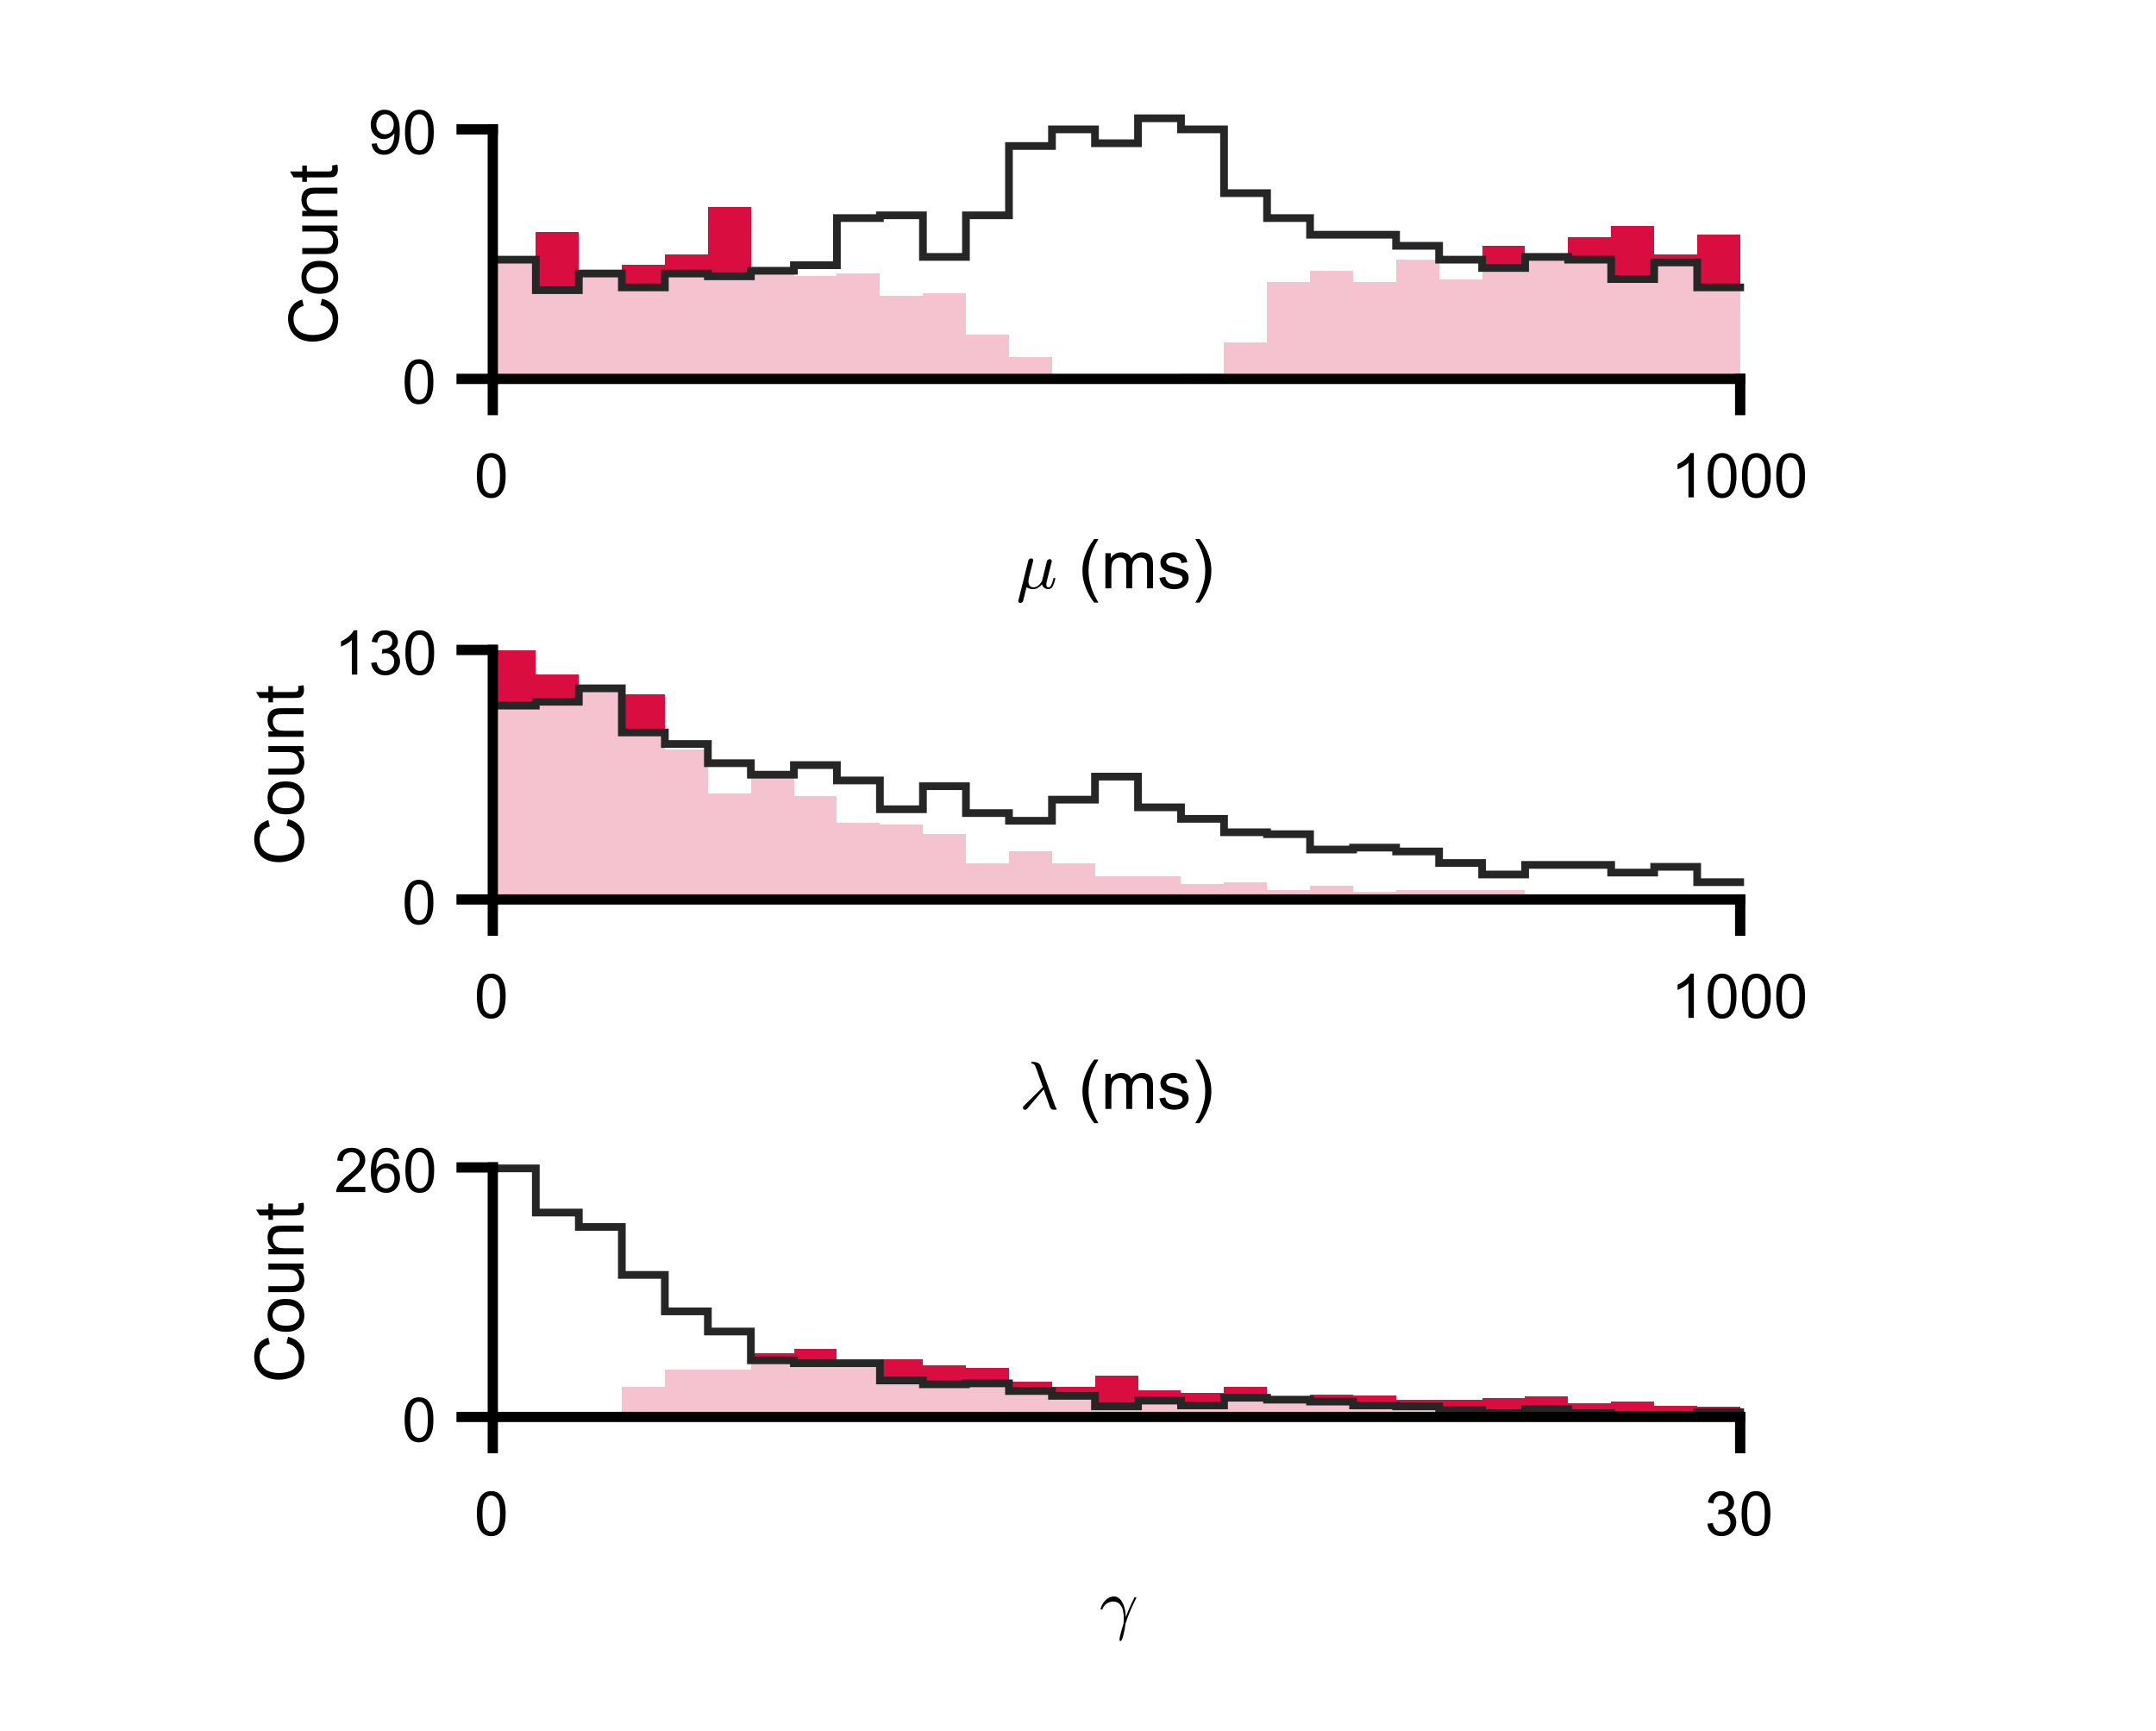 <?xml version="1.0"?>
<!DOCTYPE svg PUBLIC '-//W3C//DTD SVG 1.0//EN'
          'http://www.w3.org/TR/2001/REC-SVG-20010904/DTD/svg10.dtd'>
<svg xmlns:xlink="http://www.w3.org/1999/xlink" style="fill-opacity:1; color-rendering:auto; color-interpolation:auto; text-rendering:auto; stroke:black; stroke-linecap:square; stroke-miterlimit:10; shape-rendering:auto; stroke-opacity:1; fill:black; stroke-dasharray:none; font-weight:normal; stroke-width:1; font-family:'Dialog'; font-style:normal; stroke-linejoin:miter; font-size:12px; stroke-dashoffset:0; image-rendering:auto;" width="700" height="562" xmlns="http://www.w3.org/2000/svg"
><rect width="100%" height="100%" fill="#808080" stroke="none"/><!--Generated by the Batik Graphics2D SVG Generator--><defs id="genericDefs"
  /><g
  ><defs id="defs1"
    ><clipPath clipPathUnits="userSpaceOnUse" id="clipPath1"
      ><path d="M0 0 L700 0 L700 562 L0 562 L0 0 Z"
      /></clipPath
    ></defs
    ><g style="fill:white; stroke:white;"
    ><rect x="0" y="0" width="700" style="clip-path:url(#clipPath1); stroke:none;" height="562"
    /></g
    ><g style="fill:white; text-rendering:optimizeSpeed; color-rendering:optimizeSpeed; image-rendering:optimizeSpeed; shape-rendering:crispEdges; stroke:white; color-interpolation:sRGB;"
    ><rect x="0" width="700" height="562" y="0" style="stroke:none;"
      /><path d="M173.965 123 L173.965 84.3 L160 84.3 L160 123 ZM187.931 123 L187.931 75.3 L173.965 75.3 L173.965 123 ZM201.897 123 L201.897 89.7 L187.931 89.7 L187.931 123 ZM215.862 123 L215.862 86.1 L201.897 86.1 L201.897 123 ZM229.828 123 L229.828 82.5 L215.862 82.5 L215.862 123 ZM243.793 123 L243.793 67.2 L229.828 67.2 L229.828 123 ZM257.759 123 L257.759 87.9 L243.793 87.9 L243.793 123 ZM271.724 123 L271.724 89.7 L257.759 89.7 L257.759 123 ZM285.69 123 L285.69 88.8 L271.724 88.8 L271.724 123 ZM299.655 123 L299.655 96 L285.69 96 L285.69 123 ZM313.621 123 L313.621 95.1 L299.655 95.1 L299.655 123 ZM327.586 123 L327.586 108.6 L313.621 108.6 L313.621 123 ZM341.552 123 L341.552 115.8 L327.586 115.8 L327.586 123 ZM383.448 123 L383.448 122.1 L369.483 122.1 L369.483 123 ZM397.414 123 L397.414 121.2 L383.448 121.2 L383.448 123 ZM411.379 123 L411.379 111.3 L397.414 111.3 L397.414 123 ZM425.345 123 L425.345 91.5 L411.379 91.5 L411.379 123 ZM439.31 123 L439.31 87.9 L425.345 87.9 L425.345 123 ZM453.276 123 L453.276 91.5 L439.31 91.5 L439.31 123 ZM467.241 123 L467.241 84.3 L453.276 84.3 L453.276 123 ZM481.207 123 L481.207 90.6 L467.241 90.6 L467.241 123 ZM495.172 123 L495.172 79.8 L481.207 79.8 L481.207 123 ZM509.138 123 L509.138 84.3 L495.172 84.3 L495.172 123 ZM523.104 123 L523.104 77.1 L509.138 77.1 L509.138 123 ZM537.069 123 L537.069 73.5 L523.104 73.5 L523.104 123 ZM551.034 123 L551.034 82.5 L537.069 82.5 L537.069 123 ZM565 123 L565 76.2 L551.034 76.2 L551.034 123 Z" style="fill:rgb(217,13,64); stroke:none;"
    /></g
    ><g style="fill-opacity:0.749; fill:rgb(255,255,255); text-rendering:optimizeSpeed; image-rendering:optimizeSpeed; color-rendering:optimizeSpeed; shape-rendering:crispEdges; stroke:rgb(255,255,255); color-interpolation:sRGB; stroke-opacity:0.749;"
    ><path style="stroke:none;" d="M173.965 123 L173.965 84.3 L160 84.3 L160 123 ZM187.931 123 L187.931 94.2 L173.965 94.2 L173.965 123 ZM201.897 123 L201.897 88.8 L187.931 88.8 L187.931 123 ZM215.862 123 L215.862 93.3 L201.897 93.3 L201.897 123 ZM229.828 123 L229.828 88.8 L215.862 88.8 L215.862 123 ZM243.793 123 L243.793 89.7 L229.828 89.7 L229.828 123 ZM257.759 123 L257.759 87.9 L243.793 87.9 L243.793 123 ZM271.724 123 L271.724 86.1 L257.759 86.1 L257.759 123 ZM285.69 123 L285.69 70.8 L271.724 70.8 L271.724 123 ZM299.655 123 L299.655 69.9 L285.69 69.9 L285.69 123 ZM313.621 123 L313.621 83.4 L299.655 83.4 L299.655 123 ZM327.586 123 L327.586 69.9 L313.621 69.9 L313.621 123 ZM341.552 123 L341.552 47.4 L327.586 47.4 L327.586 123 ZM355.517 123 L355.517 42 L341.552 42 L341.552 123 ZM369.483 123 L369.483 46.5 L355.517 46.5 L355.517 123 ZM383.448 123 L383.448 38.4 L369.483 38.4 L369.483 123 ZM397.414 123 L397.414 42 L383.448 42 L383.448 123 ZM411.379 123 L411.379 62.7 L397.414 62.7 L397.414 123 ZM425.345 123 L425.345 70.8 L411.379 70.8 L411.379 123 ZM439.31 76.2 L425.345 76.2 L425.345 123 L439.31 123 L453.276 123 L453.276 76.2 ZM467.241 123 L467.241 79.8 L453.276 79.8 L453.276 123 ZM481.207 123 L481.207 84.3 L467.241 84.3 L467.241 123 ZM495.172 123 L495.172 87 L481.207 87 L481.207 123 ZM509.138 123 L509.138 83.4 L495.172 83.4 L495.172 123 ZM523.104 123 L523.104 84.3 L509.138 84.3 L509.138 123 ZM537.069 123 L537.069 90.6 L523.104 90.6 L523.104 123 ZM551.034 123 L551.034 85.2 L537.069 85.2 L537.069 123 ZM565 123 L565 93.3 L551.034 93.3 L551.034 123 Z"
    /></g
    ><g style="stroke-linecap:butt; fill:rgb(38,38,38); text-rendering:geometricPrecision; color-rendering:optimizeQuality; image-rendering:optimizeQuality; stroke:rgb(38,38,38); color-interpolation:linearRGB; stroke-width:2.5;"
    ><path d="M160 84.3 L173.965 84.3 L173.965 94.2 L187.931 94.2 L187.931 88.8 L201.897 88.8 L201.897 93.3 L215.862 93.3 L215.862 88.8 L229.828 88.8 L229.828 89.7 L243.793 89.7 L243.793 87.9 L257.759 87.9 L257.759 86.1 L271.724 86.1 L271.724 70.8 L285.69 70.8 L285.69 69.9 L299.655 69.9 L299.655 83.4 L313.621 83.4 L313.621 69.9 L327.586 69.9 L327.586 47.4 L341.552 47.4 L341.552 42 L355.517 42 L355.517 46.5 L369.483 46.5 L369.483 38.4 L383.448 38.4 L383.448 42 L397.414 42 L397.414 62.7 L411.379 62.7 L411.379 70.8 L425.345 70.8 L425.345 76.2 L439.31 76.2 L439.31 76.2 L453.276 76.2 L453.276 79.8 L467.241 79.8 L467.241 84.3 L481.207 84.3 L481.207 87 L495.172 87 L495.172 83.4 L509.138 83.4 L509.138 84.3 L523.104 84.3 L523.104 90.6 L537.069 90.6 L537.069 85.2 L551.034 85.2 L551.034 93.3 L565 93.3 L565 93.3" style="fill:none; fill-rule:evenodd;"
    /></g
    ><g style="text-rendering:geometricPrecision; stroke-width:3.333; color-interpolation:linearRGB; color-rendering:optimizeQuality; image-rendering:optimizeQuality; stroke-linejoin:round;"
    ><line y2="123" style="fill:none;" x1="160" x2="565" y1="123"
      /><line y2="133.125" style="fill:none;" x1="160" x2="160" y1="123"
      /><line y2="133.125" style="fill:none;" x1="565" x2="565" y1="123"
    /></g
    ><g transform="translate(160,140.458)" style="font-size:20px; text-rendering:geometricPrecision; color-rendering:optimizeQuality; image-rendering:optimizeQuality; font-family:'SansSerif'; color-interpolation:linearRGB;"
    ><path style="stroke:none;" d="M-5.172 13.938 Q-5.172 11.406 -4.648 9.852 Q-4.125 8.297 -3.094 7.461 Q-2.062 6.625 -0.5 6.625 Q0.656 6.625 1.523 7.086 Q2.391 7.547 2.953 8.422 Q3.516 9.297 3.844 10.555 Q4.172 11.812 4.172 13.938 Q4.172 16.453 3.648 18 Q3.125 19.547 2.102 20.398 Q1.078 21.25 -0.5 21.25 Q-2.578 21.25 -3.75 19.766 Q-5.172 17.969 -5.172 13.938 ZM-3.359 13.938 Q-3.359 17.469 -2.539 18.633 Q-1.719 19.797 -0.5 19.797 Q0.703 19.797 1.531 18.625 Q2.359 17.453 2.359 13.938 Q2.359 10.406 1.531 9.242 Q0.703 8.078 -0.516 8.078 Q-1.734 8.078 -2.453 9.109 Q-3.359 10.406 -3.359 13.938 Z"
    /></g
    ><g transform="translate(565,140.458)" style="font-size:20px; text-rendering:geometricPrecision; color-rendering:optimizeQuality; image-rendering:optimizeQuality; font-family:'SansSerif'; color-interpolation:linearRGB;"
    ><path style="stroke:none;" d="M-15.047 21 L-16.812 21 L-16.812 9.797 Q-17.438 10.406 -18.469 11.008 Q-19.5 11.609 -20.328 11.922 L-20.328 10.219 Q-18.844 9.531 -17.742 8.539 Q-16.641 7.547 -16.188 6.625 L-15.047 6.625 L-15.047 21 ZM-10.549 13.938 Q-10.549 11.406 -10.025 9.852 Q-9.502 8.297 -8.471 7.461 Q-7.439 6.625 -5.877 6.625 Q-4.721 6.625 -3.853 7.086 Q-2.986 7.547 -2.424 8.422 Q-1.861 9.297 -1.533 10.555 Q-1.205 11.812 -1.205 13.938 Q-1.205 16.453 -1.728 18 Q-2.252 19.547 -3.275 20.398 Q-4.299 21.25 -5.877 21.25 Q-7.955 21.25 -9.127 19.766 Q-10.549 17.969 -10.549 13.938 ZM-8.736 13.938 Q-8.736 17.469 -7.916 18.633 Q-7.096 19.797 -5.877 19.797 Q-4.674 19.797 -3.846 18.625 Q-3.018 17.453 -3.018 13.938 Q-3.018 10.406 -3.846 9.242 Q-4.674 8.078 -5.893 8.078 Q-7.111 8.078 -7.83 9.109 Q-8.736 10.406 -8.736 13.938 ZM0.574 13.938 Q0.574 11.406 1.098 9.852 Q1.621 8.297 2.652 7.461 Q3.684 6.625 5.246 6.625 Q6.402 6.625 7.269 7.086 Q8.137 7.547 8.699 8.422 Q9.262 9.297 9.59 10.555 Q9.918 11.812 9.918 13.938 Q9.918 16.453 9.395 18 Q8.871 19.547 7.848 20.398 Q6.824 21.25 5.246 21.25 Q3.168 21.25 1.996 19.766 Q0.574 17.969 0.574 13.938 ZM2.387 13.938 Q2.387 17.469 3.207 18.633 Q4.027 19.797 5.246 19.797 Q6.449 19.797 7.277 18.625 Q8.105 17.453 8.105 13.938 Q8.105 10.406 7.277 9.242 Q6.449 8.078 5.231 8.078 Q4.012 8.078 3.293 9.109 Q2.387 10.406 2.387 13.938 ZM11.697 13.938 Q11.697 11.406 12.221 9.852 Q12.744 8.297 13.775 7.461 Q14.807 6.625 16.369 6.625 Q17.525 6.625 18.393 7.086 Q19.26 7.547 19.822 8.422 Q20.385 9.297 20.713 10.555 Q21.041 11.812 21.041 13.938 Q21.041 16.453 20.518 18 Q19.994 19.547 18.971 20.398 Q17.947 21.25 16.369 21.25 Q14.291 21.25 13.119 19.766 Q11.697 17.969 11.697 13.938 ZM13.51 13.938 Q13.51 17.469 14.33 18.633 Q15.15 19.797 16.369 19.797 Q17.572 19.797 18.4 18.625 Q19.229 17.453 19.229 13.938 Q19.229 10.406 18.4 9.242 Q17.572 8.078 16.354 8.078 Q15.135 8.078 14.416 9.109 Q13.51 10.406 13.51 13.938 Z"
    /></g
    ><g transform="translate(330,191)" style="font-size:22px; text-rendering:geometricPrecision; color-rendering:optimizeQuality; image-rendering:optimizeQuality; font-family:'mwb_cmmi10'; color-interpolation:linearRGB;"
    ><path style="stroke:none;" d="M0.609 4.141 Q0.609 4 0.641 3.969 L3.875 -9.031 Q3.969 -9.328 4.219 -9.523 Q4.469 -9.719 4.797 -9.719 Q5.078 -9.719 5.266 -9.555 Q5.453 -9.391 5.453 -9.109 Q5.453 -9.047 5.453 -9.008 Q5.453 -8.969 5.438 -8.922 L4.141 -3.781 Q3.922 -2.875 3.922 -2.203 Q3.922 -1.391 4.305 -0.859 Q4.688 -0.328 5.484 -0.328 Q7.078 -0.328 8.297 -2.328 Q8.297 -2.359 8.305 -2.367 Q8.312 -2.375 8.312 -2.391 L9.906 -8.781 Q9.984 -9.062 10.25 -9.273 Q10.516 -9.484 10.828 -9.484 Q11.094 -9.484 11.289 -9.312 Q11.484 -9.141 11.484 -8.859 Q11.484 -8.734 11.469 -8.688 L9.891 -2.359 Q9.719 -1.734 9.719 -1.281 Q9.719 -0.328 10.359 -0.328 Q11.047 -0.328 11.398 -1.18 Q11.75 -2.031 12.016 -3.234 Q12.047 -3.359 12.188 -3.359 L12.453 -3.359 Q12.531 -3.359 12.594 -3.289 Q12.656 -3.219 12.656 -3.141 Q12.266 -1.609 11.812 -0.68 Q11.359 0.25 10.328 0.25 Q9.594 0.25 9.031 -0.172 Q8.469 -0.594 8.297 -1.297 Q7.75 -0.609 7.016 -0.18 Q6.281 0.25 5.453 0.25 Q4.078 0.25 3.297 -0.391 L2.188 4.047 Q2.109 4.359 1.852 4.555 Q1.594 4.75 1.281 4.75 Q1.016 4.75 0.812 4.586 Q0.609 4.422 0.609 4.141 Z"
    /></g
    ><g transform="translate(344,191)" style="font-size:22px; text-rendering:geometricPrecision; color-rendering:optimizeQuality; image-rendering:optimizeQuality; font-family:'SansSerif'; color-interpolation:linearRGB;"
    ><path style="stroke:none;" d="M11.253 4.625 Q9.659 2.609 8.55 -0.094 Q7.44 -2.797 7.44 -5.703 Q7.44 -8.266 8.269 -10.609 Q9.237 -13.328 11.253 -16.016 L12.644 -16.016 Q11.347 -13.781 10.925 -12.828 Q10.269 -11.344 9.894 -9.734 Q9.425 -7.719 9.425 -5.688 Q9.425 -0.531 12.644 4.625 L11.253 4.625 ZM14.892 0 L14.892 -11.406 L16.626 -11.406 L16.626 -9.812 Q17.157 -10.641 18.048 -11.156 Q18.939 -11.672 20.079 -11.672 Q21.345 -11.672 22.157 -11.141 Q22.97 -10.609 23.298 -9.672 Q24.657 -11.672 26.829 -11.672 Q28.517 -11.672 29.431 -10.727 Q30.345 -9.781 30.345 -7.828 L30.345 0 L28.423 0 L28.423 -7.188 Q28.423 -8.344 28.235 -8.859 Q28.048 -9.375 27.556 -9.68 Q27.064 -9.984 26.392 -9.984 Q25.189 -9.984 24.392 -9.188 Q23.595 -8.391 23.595 -6.625 L23.595 0 L21.673 0 L21.673 -7.406 Q21.673 -8.703 21.196 -9.344 Q20.72 -9.984 19.642 -9.984 Q18.829 -9.984 18.134 -9.555 Q17.439 -9.125 17.134 -8.305 Q16.829 -7.484 16.829 -5.922 L16.829 0 L14.892 0 ZM32.437 -3.406 L34.358 -3.703 Q34.515 -2.562 35.249 -1.945 Q35.983 -1.328 37.312 -1.328 Q38.64 -1.328 39.288 -1.875 Q39.937 -2.422 39.937 -3.141 Q39.937 -3.797 39.358 -4.172 Q38.968 -4.438 37.39 -4.828 Q35.249 -5.375 34.429 -5.766 Q33.608 -6.156 33.187 -6.852 Q32.765 -7.547 32.765 -8.375 Q32.765 -9.141 33.116 -9.789 Q33.468 -10.438 34.062 -10.875 Q34.515 -11.203 35.296 -11.438 Q36.077 -11.672 36.968 -11.672 Q38.312 -11.672 39.327 -11.281 Q40.343 -10.891 40.827 -10.234 Q41.312 -9.578 41.483 -8.469 L39.593 -8.203 Q39.468 -9.094 38.851 -9.586 Q38.233 -10.078 37.108 -10.078 Q35.765 -10.078 35.202 -9.641 Q34.64 -9.203 34.64 -8.609 Q34.64 -8.234 34.874 -7.922 Q35.108 -7.609 35.608 -7.406 Q35.905 -7.312 37.312 -6.922 Q39.374 -6.375 40.187 -6.023 Q40.999 -5.672 41.46 -5.008 Q41.921 -4.344 41.921 -3.359 Q41.921 -2.391 41.358 -1.531 Q40.796 -0.672 39.726 -0.203 Q38.655 0.266 37.312 0.266 Q35.093 0.266 33.929 -0.664 Q32.765 -1.594 32.437 -3.406 ZM45.483 4.625 L44.093 4.625 Q47.312 -0.531 47.312 -5.688 Q47.312 -7.719 46.843 -9.703 Q46.483 -11.312 45.827 -12.797 Q45.405 -13.766 44.093 -16.016 L45.483 -16.016 Q47.499 -13.328 48.468 -10.609 Q49.296 -8.266 49.296 -5.703 Q49.296 -2.797 48.187 -0.094 Q47.077 2.609 45.483 4.625 Z"
    /></g
    ><g style="text-rendering:geometricPrecision; stroke-width:3.333; color-interpolation:linearRGB; color-rendering:optimizeQuality; image-rendering:optimizeQuality; stroke-linejoin:round;"
    ><line y2="42" style="fill:none;" x1="160" x2="160" y1="123"
      /><line y2="123" style="fill:none;" x1="160" x2="149.875" y1="123"
      /><line y2="42" style="fill:none;" x1="160" x2="149.875" y1="42"
    /></g
    ><g transform="translate(142.542,123)" style="font-size:20px; text-rendering:geometricPrecision; color-rendering:optimizeQuality; image-rendering:optimizeQuality; font-family:'SansSerif'; color-interpolation:linearRGB;"
    ><path style="stroke:none;" d="M-11.172 0.938 Q-11.172 -1.594 -10.648 -3.148 Q-10.125 -4.703 -9.094 -5.539 Q-8.062 -6.375 -6.5 -6.375 Q-5.344 -6.375 -4.477 -5.914 Q-3.609 -5.453 -3.047 -4.578 Q-2.484 -3.703 -2.156 -2.445 Q-1.828 -1.188 -1.828 0.938 Q-1.828 3.453 -2.352 5 Q-2.875 6.547 -3.898 7.398 Q-4.922 8.25 -6.5 8.25 Q-8.578 8.25 -9.75 6.766 Q-11.172 4.969 -11.172 0.938 ZM-9.359 0.938 Q-9.359 4.469 -8.539 5.633 Q-7.719 6.797 -6.5 6.797 Q-5.297 6.797 -4.469 5.625 Q-3.641 4.453 -3.641 0.938 Q-3.641 -2.594 -4.469 -3.758 Q-5.297 -4.922 -6.516 -4.922 Q-7.734 -4.922 -8.453 -3.891 Q-9.359 -2.594 -9.359 0.938 Z"
    /></g
    ><g transform="translate(142.542,42)" style="font-size:20px; text-rendering:geometricPrecision; color-rendering:optimizeQuality; image-rendering:optimizeQuality; font-family:'SansSerif'; color-interpolation:linearRGB;"
    ><path style="stroke:none;" d="M-21.906 4.688 L-20.219 4.531 Q-20 5.719 -19.398 6.258 Q-18.797 6.797 -17.844 6.797 Q-17.031 6.797 -16.422 6.43 Q-15.812 6.062 -15.422 5.438 Q-15.031 4.812 -14.766 3.758 Q-14.5 2.703 -14.5 1.609 Q-14.5 1.5 -14.516 1.266 Q-15.047 2.094 -15.953 2.617 Q-16.859 3.141 -17.938 3.141 Q-19.703 3.141 -20.938 1.852 Q-22.172 0.562 -22.172 -1.547 Q-22.172 -3.719 -20.883 -5.047 Q-19.594 -6.375 -17.672 -6.375 Q-16.266 -6.375 -15.109 -5.625 Q-13.953 -4.875 -13.352 -3.484 Q-12.75 -2.094 -12.75 0.547 Q-12.75 3.297 -13.352 4.922 Q-13.953 6.547 -15.125 7.398 Q-16.297 8.25 -17.875 8.25 Q-19.562 8.25 -20.625 7.312 Q-21.688 6.375 -21.906 4.688 ZM-14.703 -1.625 Q-14.703 -3.141 -15.508 -4.031 Q-16.312 -4.922 -17.453 -4.922 Q-18.625 -4.922 -19.492 -3.961 Q-20.359 -3 -20.359 -1.484 Q-20.359 -0.109 -19.539 0.742 Q-18.719 1.594 -17.5 1.594 Q-16.281 1.594 -15.492 0.742 Q-14.703 -0.109 -14.703 -1.625 ZM-11.049 0.938 Q-11.049 -1.594 -10.525 -3.148 Q-10.002 -4.703 -8.971 -5.539 Q-7.939 -6.375 -6.377 -6.375 Q-5.221 -6.375 -4.354 -5.914 Q-3.486 -5.453 -2.924 -4.578 Q-2.361 -3.703 -2.033 -2.445 Q-1.705 -1.188 -1.705 0.938 Q-1.705 3.453 -2.228 5 Q-2.752 6.547 -3.775 7.398 Q-4.799 8.25 -6.377 8.25 Q-8.455 8.25 -9.627 6.766 Q-11.049 4.969 -11.049 0.938 ZM-9.236 0.938 Q-9.236 4.469 -8.416 5.633 Q-7.596 6.797 -6.377 6.797 Q-5.174 6.797 -4.346 5.625 Q-3.518 4.453 -3.518 0.938 Q-3.518 -2.594 -4.346 -3.758 Q-5.174 -4.922 -6.393 -4.922 Q-7.611 -4.922 -8.33 -3.891 Q-9.236 -2.594 -9.236 0.938 Z"
    /></g
    ><g transform="translate(114.542,82.5) rotate(-90)" style="font-size:22px; text-rendering:geometricPrecision; color-rendering:optimizeQuality; image-rendering:optimizeQuality; font-family:'SansSerif'; color-interpolation:linearRGB;"
    ><path style="stroke:none;" d="M-16.562 -10.516 L-14.484 -10 Q-15.141 -7.422 -16.844 -6.078 Q-18.547 -4.734 -21 -4.734 Q-23.547 -4.734 -25.141 -5.773 Q-26.734 -6.812 -27.57 -8.773 Q-28.406 -10.734 -28.406 -13 Q-28.406 -15.453 -27.469 -17.281 Q-26.531 -19.109 -24.789 -20.062 Q-23.047 -21.016 -20.969 -21.016 Q-18.609 -21.016 -17 -19.812 Q-15.391 -18.609 -14.75 -16.438 L-16.797 -15.953 Q-17.344 -17.672 -18.391 -18.453 Q-19.438 -19.234 -21.016 -19.234 Q-22.828 -19.234 -24.047 -18.367 Q-25.266 -17.5 -25.758 -16.031 Q-26.25 -14.562 -26.25 -13 Q-26.25 -11 -25.664 -9.5 Q-25.078 -8 -23.844 -7.258 Q-22.609 -6.516 -21.172 -6.516 Q-19.422 -6.516 -18.211 -7.523 Q-17 -8.531 -16.562 -10.516 ZM-12.878 -10.703 Q-12.878 -13.875 -11.112 -15.406 Q-9.644 -16.672 -7.534 -16.672 Q-5.175 -16.672 -3.683 -15.125 Q-2.19 -13.578 -2.19 -10.859 Q-2.19 -8.656 -2.854 -7.398 Q-3.519 -6.141 -4.776 -5.438 Q-6.034 -4.734 -7.534 -4.734 Q-9.925 -4.734 -11.401 -6.273 Q-12.878 -7.812 -12.878 -10.703 ZM-10.894 -10.703 Q-10.894 -8.516 -9.94 -7.422 Q-8.987 -6.328 -7.534 -6.328 Q-6.097 -6.328 -5.136 -7.43 Q-4.175 -8.531 -4.175 -10.766 Q-4.175 -12.891 -5.136 -13.977 Q-6.097 -15.062 -7.534 -15.062 Q-8.987 -15.062 -9.94 -13.977 Q-10.894 -12.891 -10.894 -10.703 ZM7.545 -5 L7.545 -6.672 Q6.217 -4.734 3.936 -4.734 Q2.92 -4.734 2.045 -5.125 Q1.17 -5.516 0.748 -6.102 Q0.326 -6.688 0.154 -7.531 Q0.029 -8.109 0.029 -9.344 L0.029 -16.406 L1.967 -16.406 L1.967 -10.078 Q1.967 -8.562 2.076 -8.047 Q2.264 -7.281 2.857 -6.844 Q3.451 -6.406 4.311 -6.406 Q5.186 -6.406 5.951 -6.852 Q6.717 -7.297 7.029 -8.062 Q7.342 -8.828 7.342 -10.297 L7.342 -16.406 L9.279 -16.406 L9.279 -5 L7.545 -5 ZM12.312 -5 L12.312 -16.406 L14.046 -16.406 L14.046 -14.781 Q15.312 -16.672 17.686 -16.672 Q18.718 -16.672 19.577 -16.297 Q20.436 -15.922 20.866 -15.32 Q21.296 -14.719 21.468 -13.891 Q21.577 -13.359 21.577 -12.016 L21.577 -5 L19.64 -5 L19.64 -11.938 Q19.64 -13.125 19.421 -13.711 Q19.202 -14.297 18.624 -14.641 Q18.046 -14.984 17.265 -14.984 Q16.03 -14.984 15.14 -14.203 Q14.249 -13.422 14.249 -11.234 L14.249 -5 L12.312 -5 ZM28.766 -6.734 L29.047 -5.016 Q28.234 -4.844 27.578 -4.844 Q26.531 -4.844 25.953 -5.18 Q25.375 -5.516 25.141 -6.055 Q24.906 -6.594 24.906 -8.344 L24.906 -14.906 L23.484 -14.906 L23.484 -16.406 L24.906 -16.406 L24.906 -19.234 L26.828 -20.391 L26.828 -16.406 L28.766 -16.406 L28.766 -14.906 L26.828 -14.906 L26.828 -8.234 Q26.828 -7.406 26.93 -7.172 Q27.031 -6.938 27.258 -6.797 Q27.484 -6.656 27.922 -6.656 Q28.234 -6.656 28.766 -6.734 Z"
    /></g
    ><g style="fill:rgb(217,13,64); text-rendering:optimizeSpeed; color-rendering:optimizeSpeed; image-rendering:optimizeSpeed; shape-rendering:crispEdges; stroke:rgb(217,13,64); color-interpolation:sRGB;"
    ><path style="stroke:none;" d="M173.965 292 L173.965 211 L160 211 L160 292 ZM187.931 292 L187.931 219.1 L173.965 219.1 L173.965 292 ZM201.897 292 L201.897 222.839 L187.931 222.839 L187.931 292 ZM215.862 292 L215.862 225.331 L201.897 225.331 L201.897 292 ZM229.828 292 L229.828 243.4 L215.862 243.4 L215.862 292 ZM243.793 292 L243.793 257.731 L229.828 257.731 L229.828 292 ZM257.759 292 L257.759 252.123 L243.793 252.123 L243.793 292 ZM271.724 292 L271.724 258.354 L257.759 258.354 L257.759 292 ZM285.69 292 L285.69 267.077 L271.724 267.077 L271.724 292 ZM299.655 292 L299.655 267.7 L285.69 267.7 L285.69 292 ZM313.621 292 L313.621 270.815 L299.655 270.815 L299.655 292 ZM327.586 292 L327.586 280.161 L313.621 280.161 L313.621 292 ZM341.552 292 L341.552 276.423 L327.586 276.423 L327.586 292 ZM355.517 292 L355.517 280.161 L341.552 280.161 L341.552 292 ZM369.483 284.523 L355.517 284.523 L355.517 292 L369.483 292 L383.448 292 L383.448 284.523 ZM397.414 292 L397.414 287.015 L383.448 287.015 L383.448 292 ZM411.379 292 L411.379 286.392 L397.414 286.392 L397.414 292 ZM425.345 292 L425.345 288.885 L411.379 288.885 L411.379 292 ZM439.31 292 L439.31 287.639 L425.345 287.639 L425.345 292 ZM453.276 292 L453.276 289.508 L439.31 289.508 L439.31 292 ZM467.241 288.885 L453.276 288.885 L453.276 292 L467.241 292 L481.207 292 L495.172 292 L495.172 288.885 L481.207 288.885 ZM523.104 290.754 L509.138 290.754 L509.138 292 L523.104 292 L537.069 292 L551.034 292 L565 292 L565 290.754 L551.034 290.754 L537.069 290.754 Z"
    /></g
    ><g style="fill-opacity:0.749; fill:rgb(255,255,255); text-rendering:optimizeSpeed; image-rendering:optimizeSpeed; color-rendering:optimizeSpeed; shape-rendering:crispEdges; stroke:rgb(255,255,255); color-interpolation:sRGB; stroke-opacity:0.749;"
    ><path style="stroke:none;" d="M173.965 292 L173.965 229.069 L160 229.069 L160 292 ZM187.931 292 L187.931 227.823 L173.965 227.823 L173.965 292 ZM201.897 292 L201.897 223.462 L187.931 223.462 L187.931 292 ZM215.862 292 L215.862 237.792 L201.897 237.792 L201.897 292 ZM229.828 292 L229.828 241.531 L215.862 241.531 L215.862 292 ZM243.793 292 L243.793 247.762 L229.828 247.762 L229.828 292 ZM257.759 292 L257.759 251.5 L243.793 251.5 L243.793 292 ZM271.724 292 L271.724 248.385 L257.759 248.385 L257.759 292 ZM285.69 292 L285.69 253.369 L271.724 253.369 L271.724 292 ZM299.655 292 L299.655 262.715 L285.69 262.715 L285.69 292 ZM313.621 292 L313.621 255.238 L299.655 255.238 L299.655 292 ZM327.586 292 L327.586 263.962 L313.621 263.962 L313.621 292 ZM341.552 292 L341.552 266.454 L327.586 266.454 L327.586 292 ZM355.517 292 L355.517 259.6 L341.552 259.6 L341.552 292 ZM369.483 292 L369.483 252.123 L355.517 252.123 L355.517 292 ZM383.448 292 L383.448 262.092 L369.483 262.092 L369.483 292 ZM397.414 292 L397.414 265.831 L383.448 265.831 L383.448 292 ZM411.379 292 L411.379 270.192 L397.414 270.192 L397.414 292 ZM425.345 292 L425.345 270.815 L411.379 270.815 L411.379 292 ZM439.31 292 L439.31 275.8 L425.345 275.8 L425.345 292 ZM453.276 292 L453.276 275.177 L439.31 275.177 L439.31 292 ZM467.241 292 L467.241 276.423 L453.276 276.423 L453.276 292 ZM481.207 292 L481.207 280.161 L467.241 280.161 L467.241 292 ZM495.172 292 L495.172 283.9 L481.207 283.9 L481.207 292 ZM509.138 280.785 L495.172 280.785 L495.172 292 L509.138 292 L523.104 292 L523.104 280.785 ZM537.069 292 L537.069 283.277 L523.104 283.277 L523.104 292 ZM551.034 292 L551.034 281.408 L537.069 281.408 L537.069 292 ZM565 292 L565 286.392 L551.034 286.392 L551.034 292 Z"
    /></g
    ><g style="stroke-linecap:butt; fill:rgb(38,38,38); text-rendering:geometricPrecision; color-rendering:optimizeQuality; image-rendering:optimizeQuality; stroke:rgb(38,38,38); color-interpolation:linearRGB; stroke-width:2.5;"
    ><path d="M160 229.069 L173.965 229.069 L173.965 227.823 L187.931 227.823 L187.931 223.462 L201.897 223.462 L201.897 237.792 L215.862 237.792 L215.862 241.531 L229.828 241.531 L229.828 247.762 L243.793 247.762 L243.793 251.5 L257.759 251.5 L257.759 248.385 L271.724 248.385 L271.724 253.369 L285.69 253.369 L285.69 262.715 L299.655 262.715 L299.655 255.238 L313.621 255.238 L313.621 263.962 L327.586 263.962 L327.586 266.454 L341.552 266.454 L341.552 259.6 L355.517 259.6 L355.517 252.123 L369.483 252.123 L369.483 262.092 L383.448 262.092 L383.448 265.831 L397.414 265.831 L397.414 270.192 L411.379 270.192 L411.379 270.815 L425.345 270.815 L425.345 275.8 L439.31 275.8 L439.31 275.177 L453.276 275.177 L453.276 276.423 L467.241 276.423 L467.241 280.161 L481.207 280.161 L481.207 283.9 L495.172 283.9 L495.172 280.785 L509.138 280.785 L509.138 280.785 L523.104 280.785 L523.104 283.277 L537.069 283.277 L537.069 281.408 L551.034 281.408 L551.034 286.392 L565 286.392 L565 286.392" style="fill:none; fill-rule:evenodd;"
    /></g
    ><g style="text-rendering:geometricPrecision; stroke-width:3.333; color-interpolation:linearRGB; color-rendering:optimizeQuality; image-rendering:optimizeQuality; stroke-linejoin:round;"
    ><line y2="292" style="fill:none;" x1="160" x2="565" y1="292"
      /><line y2="302.125" style="fill:none;" x1="160" x2="160" y1="292"
      /><line y2="302.125" style="fill:none;" x1="565" x2="565" y1="292"
    /></g
    ><g transform="translate(160,309.458)" style="font-size:20px; text-rendering:geometricPrecision; color-rendering:optimizeQuality; image-rendering:optimizeQuality; font-family:'SansSerif'; color-interpolation:linearRGB;"
    ><path style="stroke:none;" d="M-5.172 13.938 Q-5.172 11.406 -4.648 9.852 Q-4.125 8.297 -3.094 7.461 Q-2.062 6.625 -0.5 6.625 Q0.656 6.625 1.523 7.086 Q2.391 7.547 2.953 8.422 Q3.516 9.297 3.844 10.555 Q4.172 11.812 4.172 13.938 Q4.172 16.453 3.648 18 Q3.125 19.547 2.102 20.398 Q1.078 21.25 -0.5 21.25 Q-2.578 21.25 -3.75 19.766 Q-5.172 17.969 -5.172 13.938 ZM-3.359 13.938 Q-3.359 17.469 -2.539 18.633 Q-1.719 19.797 -0.5 19.797 Q0.703 19.797 1.531 18.625 Q2.359 17.453 2.359 13.938 Q2.359 10.406 1.531 9.242 Q0.703 8.078 -0.516 8.078 Q-1.734 8.078 -2.453 9.109 Q-3.359 10.406 -3.359 13.938 Z"
    /></g
    ><g transform="translate(565,309.458)" style="font-size:20px; text-rendering:geometricPrecision; color-rendering:optimizeQuality; image-rendering:optimizeQuality; font-family:'SansSerif'; color-interpolation:linearRGB;"
    ><path style="stroke:none;" d="M-15.047 21 L-16.812 21 L-16.812 9.797 Q-17.438 10.406 -18.469 11.008 Q-19.5 11.609 -20.328 11.922 L-20.328 10.219 Q-18.844 9.531 -17.742 8.539 Q-16.641 7.547 -16.188 6.625 L-15.047 6.625 L-15.047 21 ZM-10.549 13.938 Q-10.549 11.406 -10.025 9.852 Q-9.502 8.297 -8.471 7.461 Q-7.439 6.625 -5.877 6.625 Q-4.721 6.625 -3.853 7.086 Q-2.986 7.547 -2.424 8.422 Q-1.861 9.297 -1.533 10.555 Q-1.205 11.812 -1.205 13.938 Q-1.205 16.453 -1.728 18 Q-2.252 19.547 -3.275 20.398 Q-4.299 21.25 -5.877 21.25 Q-7.955 21.25 -9.127 19.766 Q-10.549 17.969 -10.549 13.938 ZM-8.736 13.938 Q-8.736 17.469 -7.916 18.633 Q-7.096 19.797 -5.877 19.797 Q-4.674 19.797 -3.846 18.625 Q-3.018 17.453 -3.018 13.938 Q-3.018 10.406 -3.846 9.242 Q-4.674 8.078 -5.893 8.078 Q-7.111 8.078 -7.83 9.109 Q-8.736 10.406 -8.736 13.938 ZM0.574 13.938 Q0.574 11.406 1.098 9.852 Q1.621 8.297 2.652 7.461 Q3.684 6.625 5.246 6.625 Q6.402 6.625 7.269 7.086 Q8.137 7.547 8.699 8.422 Q9.262 9.297 9.59 10.555 Q9.918 11.812 9.918 13.938 Q9.918 16.453 9.395 18 Q8.871 19.547 7.848 20.398 Q6.824 21.25 5.246 21.25 Q3.168 21.25 1.996 19.766 Q0.574 17.969 0.574 13.938 ZM2.387 13.938 Q2.387 17.469 3.207 18.633 Q4.027 19.797 5.246 19.797 Q6.449 19.797 7.277 18.625 Q8.105 17.453 8.105 13.938 Q8.105 10.406 7.277 9.242 Q6.449 8.078 5.231 8.078 Q4.012 8.078 3.293 9.109 Q2.387 10.406 2.387 13.938 ZM11.697 13.938 Q11.697 11.406 12.221 9.852 Q12.744 8.297 13.775 7.461 Q14.807 6.625 16.369 6.625 Q17.525 6.625 18.393 7.086 Q19.26 7.547 19.822 8.422 Q20.385 9.297 20.713 10.555 Q21.041 11.812 21.041 13.938 Q21.041 16.453 20.518 18 Q19.994 19.547 18.971 20.398 Q17.947 21.25 16.369 21.25 Q14.291 21.25 13.119 19.766 Q11.697 17.969 11.697 13.938 ZM13.51 13.938 Q13.51 17.469 14.33 18.633 Q15.15 19.797 16.369 19.797 Q17.572 19.797 18.4 18.625 Q19.229 17.453 19.229 13.938 Q19.229 10.406 18.4 9.242 Q17.572 8.078 16.354 8.078 Q15.135 8.078 14.416 9.109 Q13.51 10.406 13.51 13.938 Z"
    /></g
    ><g transform="translate(331,360)" style="font-size:22px; text-rendering:geometricPrecision; color-rendering:optimizeQuality; image-rendering:optimizeQuality; font-family:'mwb_cmmi10'; color-interpolation:linearRGB;"
    ><path style="stroke:none;" d="M1.125 -0.375 Q1.125 -0.703 1.406 -0.984 L7.594 -7.062 L5.422 -13.188 Q5.156 -13.875 4.875 -14.289 Q4.594 -14.703 4.047 -14.703 Q3.797 -14.703 3.797 -14.984 Q3.828 -15.109 3.914 -15.188 Q4 -15.266 4.141 -15.266 Q6.453 -15.266 6.922 -13.906 L11.391 -1.422 Q11.688 -0.5 11.984 -0.172 Q12.094 -0.016 12.094 0.047 Q12.094 0.25 11.922 0.25 L10.734 0.25 Q10.188 0.094 9.859 -0.703 L7.859 -6.344 L2.531 -0.094 Q2.141 0.297 1.828 0.297 Q1.547 0.297 1.336 0.102 Q1.125 -0.094 1.125 -0.375 Z"
    /></g
    ><g transform="translate(344,360)" style="font-size:22px; text-rendering:geometricPrecision; color-rendering:optimizeQuality; image-rendering:optimizeQuality; font-family:'SansSerif'; color-interpolation:linearRGB;"
    ><path style="stroke:none;" d="M11.253 4.625 Q9.659 2.609 8.55 -0.094 Q7.44 -2.797 7.44 -5.703 Q7.44 -8.266 8.269 -10.609 Q9.237 -13.328 11.253 -16.016 L12.644 -16.016 Q11.347 -13.781 10.925 -12.828 Q10.269 -11.344 9.894 -9.734 Q9.425 -7.719 9.425 -5.688 Q9.425 -0.531 12.644 4.625 L11.253 4.625 ZM14.892 0 L14.892 -11.406 L16.626 -11.406 L16.626 -9.812 Q17.157 -10.641 18.048 -11.156 Q18.939 -11.672 20.079 -11.672 Q21.345 -11.672 22.157 -11.141 Q22.97 -10.609 23.298 -9.672 Q24.657 -11.672 26.829 -11.672 Q28.517 -11.672 29.431 -10.727 Q30.345 -9.781 30.345 -7.828 L30.345 0 L28.423 0 L28.423 -7.188 Q28.423 -8.344 28.235 -8.859 Q28.048 -9.375 27.556 -9.68 Q27.064 -9.984 26.392 -9.984 Q25.189 -9.984 24.392 -9.188 Q23.595 -8.391 23.595 -6.625 L23.595 0 L21.673 0 L21.673 -7.406 Q21.673 -8.703 21.196 -9.344 Q20.72 -9.984 19.642 -9.984 Q18.829 -9.984 18.134 -9.555 Q17.439 -9.125 17.134 -8.305 Q16.829 -7.484 16.829 -5.922 L16.829 0 L14.892 0 ZM32.437 -3.406 L34.358 -3.703 Q34.515 -2.562 35.249 -1.945 Q35.983 -1.328 37.312 -1.328 Q38.64 -1.328 39.288 -1.875 Q39.937 -2.422 39.937 -3.141 Q39.937 -3.797 39.358 -4.172 Q38.968 -4.438 37.39 -4.828 Q35.249 -5.375 34.429 -5.766 Q33.608 -6.156 33.187 -6.852 Q32.765 -7.547 32.765 -8.375 Q32.765 -9.141 33.116 -9.789 Q33.468 -10.438 34.062 -10.875 Q34.515 -11.203 35.296 -11.438 Q36.077 -11.672 36.968 -11.672 Q38.312 -11.672 39.327 -11.281 Q40.343 -10.891 40.827 -10.234 Q41.312 -9.578 41.483 -8.469 L39.593 -8.203 Q39.468 -9.094 38.851 -9.586 Q38.233 -10.078 37.108 -10.078 Q35.765 -10.078 35.202 -9.641 Q34.64 -9.203 34.64 -8.609 Q34.64 -8.234 34.874 -7.922 Q35.108 -7.609 35.608 -7.406 Q35.905 -7.312 37.312 -6.922 Q39.374 -6.375 40.187 -6.023 Q40.999 -5.672 41.46 -5.008 Q41.921 -4.344 41.921 -3.359 Q41.921 -2.391 41.358 -1.531 Q40.796 -0.672 39.726 -0.203 Q38.655 0.266 37.312 0.266 Q35.093 0.266 33.929 -0.664 Q32.765 -1.594 32.437 -3.406 ZM45.483 4.625 L44.093 4.625 Q47.312 -0.531 47.312 -5.688 Q47.312 -7.719 46.843 -9.703 Q46.483 -11.312 45.827 -12.797 Q45.405 -13.766 44.093 -16.016 L45.483 -16.016 Q47.499 -13.328 48.468 -10.609 Q49.296 -8.266 49.296 -5.703 Q49.296 -2.797 48.187 -0.094 Q47.077 2.609 45.483 4.625 Z"
    /></g
    ><g style="text-rendering:geometricPrecision; stroke-width:3.333; color-interpolation:linearRGB; color-rendering:optimizeQuality; image-rendering:optimizeQuality; stroke-linejoin:round;"
    ><line y2="211" style="fill:none;" x1="160" x2="160" y1="292"
      /><line y2="292" style="fill:none;" x1="160" x2="149.875" y1="292"
      /><line y2="211" style="fill:none;" x1="160" x2="149.875" y1="211"
    /></g
    ><g transform="translate(142.542,292)" style="font-size:20px; text-rendering:geometricPrecision; color-rendering:optimizeQuality; image-rendering:optimizeQuality; font-family:'SansSerif'; color-interpolation:linearRGB;"
    ><path style="stroke:none;" d="M-11.172 0.938 Q-11.172 -1.594 -10.648 -3.148 Q-10.125 -4.703 -9.094 -5.539 Q-8.062 -6.375 -6.5 -6.375 Q-5.344 -6.375 -4.477 -5.914 Q-3.609 -5.453 -3.047 -4.578 Q-2.484 -3.703 -2.156 -2.445 Q-1.828 -1.188 -1.828 0.938 Q-1.828 3.453 -2.352 5 Q-2.875 6.547 -3.898 7.398 Q-4.922 8.25 -6.5 8.25 Q-8.578 8.25 -9.75 6.766 Q-11.172 4.969 -11.172 0.938 ZM-9.359 0.938 Q-9.359 4.469 -8.539 5.633 Q-7.719 6.797 -6.5 6.797 Q-5.297 6.797 -4.469 5.625 Q-3.641 4.453 -3.641 0.938 Q-3.641 -2.594 -4.469 -3.758 Q-5.297 -4.922 -6.516 -4.922 Q-7.734 -4.922 -8.453 -3.891 Q-9.359 -2.594 -9.359 0.938 Z"
    /></g
    ><g transform="translate(142.542,211)" style="font-size:20px; text-rendering:geometricPrecision; color-rendering:optimizeQuality; image-rendering:optimizeQuality; font-family:'SansSerif'; color-interpolation:linearRGB;"
    ><path style="stroke:none;" d="M-26.547 8 L-28.312 8 L-28.312 -3.203 Q-28.938 -2.594 -29.969 -1.992 Q-31 -1.391 -31.828 -1.078 L-31.828 -2.781 Q-30.344 -3.469 -29.242 -4.461 Q-28.141 -5.453 -27.688 -6.375 L-26.547 -6.375 L-26.547 8 ZM-22.033 4.219 L-20.283 3.984 Q-19.971 5.484 -19.244 6.141 Q-18.518 6.797 -17.471 6.797 Q-16.236 6.797 -15.385 5.938 Q-14.533 5.078 -14.533 3.812 Q-14.533 2.594 -15.322 1.812 Q-16.111 1.031 -17.33 1.031 Q-17.83 1.031 -18.564 1.219 L-18.377 -0.328 Q-18.205 -0.297 -18.096 -0.297 Q-16.971 -0.297 -16.072 -0.883 Q-15.174 -1.469 -15.174 -2.688 Q-15.174 -3.656 -15.83 -4.297 Q-16.486 -4.938 -17.518 -4.938 Q-18.533 -4.938 -19.221 -4.289 Q-19.908 -3.641 -20.096 -2.359 L-21.861 -2.672 Q-21.533 -4.438 -20.393 -5.406 Q-19.252 -6.375 -17.549 -6.375 Q-16.377 -6.375 -15.393 -5.875 Q-14.408 -5.375 -13.885 -4.5 Q-13.361 -3.625 -13.361 -2.656 Q-13.361 -1.734 -13.861 -0.969 Q-14.361 -0.203 -15.33 0.25 Q-14.065 0.531 -13.361 1.461 Q-12.658 2.391 -12.658 3.766 Q-12.658 5.641 -14.025 6.945 Q-15.393 8.25 -17.486 8.25 Q-19.377 8.25 -20.619 7.125 Q-21.861 6 -22.033 4.219 ZM-10.926 0.938 Q-10.926 -1.594 -10.402 -3.148 Q-9.879 -4.703 -8.848 -5.539 Q-7.816 -6.375 -6.254 -6.375 Q-5.098 -6.375 -4.231 -5.914 Q-3.363 -5.453 -2.801 -4.578 Q-2.238 -3.703 -1.91 -2.445 Q-1.582 -1.188 -1.582 0.938 Q-1.582 3.453 -2.106 5 Q-2.629 6.547 -3.652 7.398 Q-4.676 8.25 -6.254 8.25 Q-8.332 8.25 -9.504 6.766 Q-10.926 4.969 -10.926 0.938 ZM-9.113 0.938 Q-9.113 4.469 -8.293 5.633 Q-7.473 6.797 -6.254 6.797 Q-5.051 6.797 -4.223 5.625 Q-3.394 4.453 -3.394 0.938 Q-3.394 -2.594 -4.223 -3.758 Q-5.051 -4.922 -6.269 -4.922 Q-7.488 -4.922 -8.207 -3.891 Q-9.113 -2.594 -9.113 0.938 Z"
    /></g
    ><g transform="translate(103.542,251.5) rotate(-90)" style="font-size:22px; text-rendering:geometricPrecision; color-rendering:optimizeQuality; image-rendering:optimizeQuality; font-family:'SansSerif'; color-interpolation:linearRGB;"
    ><path style="stroke:none;" d="M-16.562 -10.516 L-14.484 -10 Q-15.141 -7.422 -16.844 -6.078 Q-18.547 -4.734 -21 -4.734 Q-23.547 -4.734 -25.141 -5.773 Q-26.734 -6.812 -27.57 -8.773 Q-28.406 -10.734 -28.406 -13 Q-28.406 -15.453 -27.469 -17.281 Q-26.531 -19.109 -24.789 -20.062 Q-23.047 -21.016 -20.969 -21.016 Q-18.609 -21.016 -17 -19.812 Q-15.391 -18.609 -14.75 -16.438 L-16.797 -15.953 Q-17.344 -17.672 -18.391 -18.453 Q-19.438 -19.234 -21.016 -19.234 Q-22.828 -19.234 -24.047 -18.367 Q-25.266 -17.5 -25.758 -16.031 Q-26.25 -14.562 -26.25 -13 Q-26.25 -11 -25.664 -9.5 Q-25.078 -8 -23.844 -7.258 Q-22.609 -6.516 -21.172 -6.516 Q-19.422 -6.516 -18.211 -7.523 Q-17 -8.531 -16.562 -10.516 ZM-12.878 -10.703 Q-12.878 -13.875 -11.112 -15.406 Q-9.644 -16.672 -7.534 -16.672 Q-5.175 -16.672 -3.683 -15.125 Q-2.19 -13.578 -2.19 -10.859 Q-2.19 -8.656 -2.854 -7.398 Q-3.519 -6.141 -4.776 -5.438 Q-6.034 -4.734 -7.534 -4.734 Q-9.925 -4.734 -11.401 -6.273 Q-12.878 -7.812 -12.878 -10.703 ZM-10.894 -10.703 Q-10.894 -8.516 -9.94 -7.422 Q-8.987 -6.328 -7.534 -6.328 Q-6.097 -6.328 -5.136 -7.43 Q-4.175 -8.531 -4.175 -10.766 Q-4.175 -12.891 -5.136 -13.977 Q-6.097 -15.062 -7.534 -15.062 Q-8.987 -15.062 -9.94 -13.977 Q-10.894 -12.891 -10.894 -10.703 ZM7.545 -5 L7.545 -6.672 Q6.217 -4.734 3.936 -4.734 Q2.92 -4.734 2.045 -5.125 Q1.17 -5.516 0.748 -6.102 Q0.326 -6.688 0.154 -7.531 Q0.029 -8.109 0.029 -9.344 L0.029 -16.406 L1.967 -16.406 L1.967 -10.078 Q1.967 -8.562 2.076 -8.047 Q2.264 -7.281 2.857 -6.844 Q3.451 -6.406 4.311 -6.406 Q5.186 -6.406 5.951 -6.852 Q6.717 -7.297 7.029 -8.062 Q7.342 -8.828 7.342 -10.297 L7.342 -16.406 L9.279 -16.406 L9.279 -5 L7.545 -5 ZM12.312 -5 L12.312 -16.406 L14.046 -16.406 L14.046 -14.781 Q15.312 -16.672 17.686 -16.672 Q18.718 -16.672 19.577 -16.297 Q20.436 -15.922 20.866 -15.32 Q21.296 -14.719 21.468 -13.891 Q21.577 -13.359 21.577 -12.016 L21.577 -5 L19.64 -5 L19.64 -11.938 Q19.64 -13.125 19.421 -13.711 Q19.202 -14.297 18.624 -14.641 Q18.046 -14.984 17.265 -14.984 Q16.03 -14.984 15.14 -14.203 Q14.249 -13.422 14.249 -11.234 L14.249 -5 L12.312 -5 ZM28.766 -6.734 L29.047 -5.016 Q28.234 -4.844 27.578 -4.844 Q26.531 -4.844 25.953 -5.18 Q25.375 -5.516 25.141 -6.055 Q24.906 -6.594 24.906 -8.344 L24.906 -14.906 L23.484 -14.906 L23.484 -16.406 L24.906 -16.406 L24.906 -19.234 L26.828 -20.391 L26.828 -16.406 L28.766 -16.406 L28.766 -14.906 L26.828 -14.906 L26.828 -8.234 Q26.828 -7.406 26.93 -7.172 Q27.031 -6.938 27.258 -6.797 Q27.484 -6.656 27.922 -6.656 Q28.234 -6.656 28.766 -6.734 Z"
    /></g
    ><g style="fill:rgb(217,13,64); text-rendering:optimizeSpeed; color-rendering:optimizeSpeed; image-rendering:optimizeSpeed; shape-rendering:crispEdges; stroke:rgb(217,13,64); color-interpolation:sRGB;"
    ><path style="stroke:none;" d="M201.897 460 L201.897 459.688 L187.931 459.688 L187.931 460 ZM215.862 460 L215.862 450.342 L201.897 450.342 L201.897 460 ZM229.828 444.735 L215.862 444.735 L215.862 460 L229.828 460 L243.793 460 L243.793 444.735 ZM257.759 460 L257.759 439.438 L243.793 439.438 L243.793 460 ZM271.724 460 L271.724 437.881 L257.759 437.881 L257.759 460 ZM285.69 460 L285.69 443.488 L271.724 443.488 L271.724 460 ZM299.655 460 L299.655 441.308 L285.69 441.308 L285.69 460 ZM313.621 460 L313.621 443.177 L299.655 443.177 L299.655 460 ZM327.586 460 L327.586 444.111 L313.621 444.111 L313.621 460 ZM341.552 460 L341.552 448.473 L327.586 448.473 L327.586 460 ZM355.517 460 L355.517 450.342 L341.552 450.342 L341.552 460 ZM369.483 460 L369.483 446.604 L355.517 446.604 L355.517 460 ZM383.448 460 L383.448 451.277 L369.483 451.277 L369.483 460 ZM397.414 460 L397.414 452.212 L383.448 452.212 L383.448 460 ZM411.379 460 L411.379 450.342 L397.414 450.342 L397.414 460 ZM425.345 460 L425.345 453.458 L411.379 453.458 L411.379 460 ZM439.31 460 L439.31 452.835 L425.345 452.835 L425.345 460 ZM453.276 460 L453.276 453.146 L439.31 453.146 L439.31 460 ZM467.241 454.392 L453.276 454.392 L453.276 460 L467.241 460 L481.207 460 L481.207 454.392 ZM495.172 460 L495.172 453.769 L481.207 453.769 L481.207 460 ZM509.138 460 L509.138 453.458 L495.172 453.458 L495.172 460 ZM523.104 460 L523.104 455.639 L509.138 455.639 L509.138 460 ZM537.069 460 L537.069 455.015 L523.104 455.015 L523.104 460 ZM551.034 460 L551.034 456.262 L537.069 456.262 L537.069 460 ZM565 460 L565 456.573 L551.034 456.573 L551.034 460 Z"
    /></g
    ><g style="fill-opacity:0.749; fill:rgb(255,255,255); text-rendering:optimizeSpeed; image-rendering:optimizeSpeed; color-rendering:optimizeSpeed; shape-rendering:crispEdges; stroke:rgb(255,255,255); color-interpolation:sRGB; stroke-opacity:0.749;"
    ><path style="stroke:none;" d="M173.965 460 L173.965 379.312 L160 379.312 L160 460 ZM187.931 460 L187.931 393.642 L173.965 393.642 L173.965 460 ZM201.897 460 L201.897 398.315 L187.931 398.315 L187.931 460 ZM215.862 460 L215.862 413.892 L201.897 413.892 L201.897 460 ZM229.828 460 L229.828 425.731 L215.862 425.731 L215.862 460 ZM243.793 460 L243.793 432.273 L229.828 432.273 L229.828 460 ZM257.759 460 L257.759 441.619 L243.793 441.619 L243.793 460 ZM271.724 442.554 L257.759 442.554 L257.759 460 L271.724 460 L285.69 460 L285.69 442.554 ZM299.655 460 L299.655 448.161 L285.69 448.161 L285.69 460 ZM313.621 460 L313.621 449.408 L299.655 449.408 L299.655 460 ZM327.586 460 L327.586 449.096 L313.621 449.096 L313.621 460 ZM341.552 460 L341.552 451.589 L327.586 451.589 L327.586 460 ZM355.517 460 L355.517 453.146 L341.552 453.146 L341.552 460 ZM369.483 460 L369.483 456.573 L355.517 456.573 L355.517 460 ZM383.448 460 L383.448 454.704 L369.483 454.704 L369.483 460 ZM397.414 460 L397.414 456.262 L383.448 456.262 L383.448 460 ZM411.379 460 L411.379 453.769 L397.414 453.769 L397.414 460 ZM425.345 460 L425.345 454.392 L411.379 454.392 L411.379 460 ZM439.31 460 L439.31 455.015 L425.345 455.015 L425.345 460 ZM453.276 460 L453.276 456.262 L439.31 456.262 L439.31 460 ZM467.241 460 L467.241 456.573 L453.276 456.573 L453.276 460 ZM481.207 460 L481.207 457.819 L467.241 457.819 L467.241 460 ZM495.172 460 L495.172 458.754 L481.207 458.754 L481.207 460 ZM509.138 460 L509.138 457.508 L495.172 457.508 L495.172 460 ZM523.104 460 L523.104 458.754 L509.138 458.754 L509.138 460 ZM537.069 459.377 L523.104 459.377 L523.104 460 L537.069 460 L551.034 460 L551.034 459.377 ZM565 460 L565 458.442 L551.034 458.442 L551.034 460 Z"
    /></g
    ><g style="stroke-linecap:butt; fill:rgb(38,38,38); text-rendering:geometricPrecision; color-rendering:optimizeQuality; image-rendering:optimizeQuality; stroke:rgb(38,38,38); color-interpolation:linearRGB; stroke-width:2.5;"
    ><path d="M160 379.312 L173.965 379.312 L173.965 393.642 L187.931 393.642 L187.931 398.315 L201.897 398.315 L201.897 413.892 L215.862 413.892 L215.862 425.731 L229.828 425.731 L229.828 432.273 L243.793 432.273 L243.793 441.619 L257.759 441.619 L257.759 442.554 L271.724 442.554 L271.724 442.554 L285.69 442.554 L285.69 448.161 L299.655 448.161 L299.655 449.408 L313.621 449.408 L313.621 449.096 L327.586 449.096 L327.586 451.589 L341.552 451.589 L341.552 453.146 L355.517 453.146 L355.517 456.573 L369.483 456.573 L369.483 454.704 L383.448 454.704 L383.448 456.262 L397.414 456.262 L397.414 453.769 L411.379 453.769 L411.379 454.392 L425.345 454.392 L425.345 455.015 L439.31 455.015 L439.31 456.262 L453.276 456.262 L453.276 456.573 L467.241 456.573 L467.241 457.819 L481.207 457.819 L481.207 458.754 L495.172 458.754 L495.172 457.508 L509.138 457.508 L509.138 458.754 L523.104 458.754 L523.104 459.377 L537.069 459.377 L537.069 459.377 L551.034 459.377 L551.034 458.442 L565 458.442 L565 458.442" style="fill:none; fill-rule:evenodd;"
    /></g
    ><g style="text-rendering:geometricPrecision; stroke-width:3.333; color-interpolation:linearRGB; color-rendering:optimizeQuality; image-rendering:optimizeQuality; stroke-linejoin:round;"
    ><line y2="460" style="fill:none;" x1="160" x2="565" y1="460"
      /><line y2="470.125" style="fill:none;" x1="160" x2="160" y1="460"
      /><line y2="470.125" style="fill:none;" x1="565" x2="565" y1="460"
    /></g
    ><g transform="translate(160,477.458)" style="font-size:20px; text-rendering:geometricPrecision; color-rendering:optimizeQuality; image-rendering:optimizeQuality; font-family:'SansSerif'; color-interpolation:linearRGB;"
    ><path style="stroke:none;" d="M-5.172 13.938 Q-5.172 11.406 -4.648 9.852 Q-4.125 8.297 -3.094 7.461 Q-2.062 6.625 -0.5 6.625 Q0.656 6.625 1.523 7.086 Q2.391 7.547 2.953 8.422 Q3.516 9.297 3.844 10.555 Q4.172 11.812 4.172 13.938 Q4.172 16.453 3.648 18 Q3.125 19.547 2.102 20.398 Q1.078 21.25 -0.5 21.25 Q-2.578 21.25 -3.75 19.766 Q-5.172 17.969 -5.172 13.938 ZM-3.359 13.938 Q-3.359 17.469 -2.539 18.633 Q-1.719 19.797 -0.5 19.797 Q0.703 19.797 1.531 18.625 Q2.359 17.453 2.359 13.938 Q2.359 10.406 1.531 9.242 Q0.703 8.078 -0.516 8.078 Q-1.734 8.078 -2.453 9.109 Q-3.359 10.406 -3.359 13.938 Z"
    /></g
    ><g transform="translate(565,477.458)" style="font-size:20px; text-rendering:geometricPrecision; color-rendering:optimizeQuality; image-rendering:optimizeQuality; font-family:'SansSerif'; color-interpolation:linearRGB;"
    ><path style="stroke:none;" d="M-10.656 17.219 L-8.906 16.984 Q-8.594 18.484 -7.867 19.141 Q-7.141 19.797 -6.094 19.797 Q-4.859 19.797 -4.008 18.938 Q-3.156 18.078 -3.156 16.812 Q-3.156 15.594 -3.945 14.812 Q-4.734 14.031 -5.953 14.031 Q-6.453 14.031 -7.188 14.219 L-7 12.672 Q-6.828 12.703 -6.719 12.703 Q-5.594 12.703 -4.695 12.117 Q-3.797 11.531 -3.797 10.312 Q-3.797 9.344 -4.453 8.703 Q-5.109 8.062 -6.141 8.062 Q-7.156 8.062 -7.844 8.711 Q-8.531 9.359 -8.719 10.641 L-10.484 10.328 Q-10.156 8.562 -9.016 7.594 Q-7.875 6.625 -6.172 6.625 Q-5 6.625 -4.016 7.125 Q-3.031 7.625 -2.508 8.5 Q-1.984 9.375 -1.984 10.344 Q-1.984 11.266 -2.484 12.031 Q-2.984 12.797 -3.953 13.25 Q-2.688 13.531 -1.984 14.461 Q-1.281 15.391 -1.281 16.766 Q-1.281 18.641 -2.648 19.945 Q-4.016 21.25 -6.109 21.25 Q-8 21.25 -9.242 20.125 Q-10.484 19 -10.656 17.219 ZM0.451 13.938 Q0.451 11.406 0.975 9.852 Q1.498 8.297 2.529 7.461 Q3.561 6.625 5.123 6.625 Q6.279 6.625 7.146 7.086 Q8.014 7.547 8.576 8.422 Q9.139 9.297 9.467 10.555 Q9.795 11.812 9.795 13.938 Q9.795 16.453 9.271 18 Q8.748 19.547 7.725 20.398 Q6.701 21.25 5.123 21.25 Q3.045 21.25 1.873 19.766 Q0.451 17.969 0.451 13.938 ZM2.264 13.938 Q2.264 17.469 3.084 18.633 Q3.904 19.797 5.123 19.797 Q6.326 19.797 7.154 18.625 Q7.982 17.453 7.982 13.938 Q7.982 10.406 7.154 9.242 Q6.326 8.078 5.107 8.078 Q3.889 8.078 3.17 9.109 Q2.264 10.406 2.264 13.938 Z"
    /></g
    ><g transform="translate(357,528)" style="font-size:22px; text-rendering:geometricPrecision; color-rendering:optimizeQuality; image-rendering:optimizeQuality; font-family:'mwb_cmmi10'; color-interpolation:linearRGB;"
    ><path style="stroke:none;" d="M6.484 4.312 Q6.484 3.812 6.703 2.867 Q6.922 1.922 7.242 0.852 Q7.562 -0.219 7.781 -0.906 Q7.875 -2 7.875 -2.562 Q7.875 -3.969 7.594 -5.188 Q7.312 -6.406 6.539 -7.234 Q5.766 -8.062 4.391 -8.062 Q3.656 -8.062 2.93 -7.75 Q2.203 -7.438 1.68 -6.875 Q1.156 -6.312 0.969 -5.609 Q0.922 -5.484 0.797 -5.484 L0.531 -5.484 Q0.359 -5.484 0.359 -5.672 L0.359 -5.75 Q0.609 -6.734 1.234 -7.656 Q1.859 -8.578 2.766 -9.148 Q3.672 -9.719 4.688 -9.719 Q5.719 -9.719 6.469 -9.023 Q7.219 -8.328 7.672 -7.25 Q8.125 -6.172 8.32 -5.078 Q8.516 -3.984 8.516 -3.016 Q9.625 -6.031 11 -8.719 L11.328 -9.422 Q11.391 -9.484 11.484 -9.484 L11.75 -9.484 Q11.922 -9.484 11.922 -9.281 Q11.922 -9.234 11.875 -9.156 L11.547 -8.469 Q10.594 -6.562 9.789 -4.609 Q8.984 -2.656 8.422 -0.844 Q8.344 -0.094 8.102 1.195 Q7.859 2.484 7.516 3.594 Q7.172 4.703 6.828 4.75 Q6.484 4.75 6.484 4.312 Z"
    /></g
    ><g style="text-rendering:geometricPrecision; stroke-width:3.333; color-interpolation:linearRGB; color-rendering:optimizeQuality; image-rendering:optimizeQuality; stroke-linejoin:round;"
    ><line y2="379" style="fill:none;" x1="160" x2="160" y1="460"
      /><line y2="460" style="fill:none;" x1="160" x2="149.875" y1="460"
      /><line y2="379" style="fill:none;" x1="160" x2="149.875" y1="379"
    /></g
    ><g transform="translate(142.542,460)" style="font-size:20px; text-rendering:geometricPrecision; color-rendering:optimizeQuality; image-rendering:optimizeQuality; font-family:'SansSerif'; color-interpolation:linearRGB;"
    ><path style="stroke:none;" d="M-11.172 0.938 Q-11.172 -1.594 -10.648 -3.148 Q-10.125 -4.703 -9.094 -5.539 Q-8.062 -6.375 -6.5 -6.375 Q-5.344 -6.375 -4.477 -5.914 Q-3.609 -5.453 -3.047 -4.578 Q-2.484 -3.703 -2.156 -2.445 Q-1.828 -1.188 -1.828 0.938 Q-1.828 3.453 -2.352 5 Q-2.875 6.547 -3.898 7.398 Q-4.922 8.25 -6.5 8.25 Q-8.578 8.25 -9.75 6.766 Q-11.172 4.969 -11.172 0.938 ZM-9.359 0.938 Q-9.359 4.469 -8.539 5.633 Q-7.719 6.797 -6.5 6.797 Q-5.297 6.797 -4.469 5.625 Q-3.641 4.453 -3.641 0.938 Q-3.641 -2.594 -4.469 -3.758 Q-5.297 -4.922 -6.516 -4.922 Q-7.734 -4.922 -8.453 -3.891 Q-9.359 -2.594 -9.359 0.938 Z"
    /></g
    ><g transform="translate(142.542,379)" style="font-size:20px; text-rendering:geometricPrecision; color-rendering:optimizeQuality; image-rendering:optimizeQuality; font-family:'SansSerif'; color-interpolation:linearRGB;"
    ><path style="stroke:none;" d="M-23.938 6.312 L-23.938 8 L-33.391 8 Q-33.406 7.359 -33.188 6.781 Q-32.828 5.812 -32.031 4.875 Q-31.234 3.938 -29.734 2.703 Q-27.391 0.797 -26.57 -0.32 Q-25.75 -1.438 -25.75 -2.438 Q-25.75 -3.484 -26.5 -4.203 Q-27.25 -4.922 -28.453 -4.922 Q-29.719 -4.922 -30.484 -4.156 Q-31.25 -3.391 -31.25 -2.047 L-33.062 -2.234 Q-32.875 -4.25 -31.664 -5.312 Q-30.453 -6.375 -28.406 -6.375 Q-26.359 -6.375 -25.156 -5.234 Q-23.953 -4.094 -23.953 -2.406 Q-23.953 -1.547 -24.305 -0.711 Q-24.656 0.125 -25.469 1.039 Q-26.281 1.953 -28.172 3.562 Q-29.766 4.891 -30.211 5.359 Q-30.656 5.828 -30.953 6.312 L-23.938 6.312 ZM-12.924 -2.812 L-14.674 -2.672 Q-14.908 -3.703 -15.33 -4.172 Q-16.049 -4.938 -17.096 -4.938 Q-17.939 -4.938 -18.564 -4.469 Q-19.393 -3.859 -19.877 -2.695 Q-20.361 -1.531 -20.377 0.609 Q-19.736 -0.344 -18.822 -0.812 Q-17.908 -1.281 -16.893 -1.281 Q-15.143 -1.281 -13.908 0.008 Q-12.674 1.297 -12.674 3.344 Q-12.674 4.703 -13.252 5.859 Q-13.83 7.016 -14.846 7.633 Q-15.861 8.25 -17.158 8.25 Q-19.346 8.25 -20.736 6.633 Q-22.127 5.016 -22.127 1.297 Q-22.127 -2.844 -20.596 -4.734 Q-19.252 -6.375 -16.986 -6.375 Q-15.299 -6.375 -14.221 -5.43 Q-13.143 -4.484 -12.924 -2.812 ZM-20.096 3.359 Q-20.096 4.266 -19.713 5.094 Q-19.33 5.922 -18.635 6.359 Q-17.939 6.797 -17.189 6.797 Q-16.064 6.797 -15.268 5.898 Q-14.471 5 -14.471 3.453 Q-14.471 1.969 -15.26 1.117 Q-16.049 0.266 -17.252 0.266 Q-18.439 0.266 -19.268 1.117 Q-20.096 1.969 -20.096 3.359 ZM-10.926 0.938 Q-10.926 -1.594 -10.402 -3.148 Q-9.879 -4.703 -8.848 -5.539 Q-7.816 -6.375 -6.254 -6.375 Q-5.098 -6.375 -4.231 -5.914 Q-3.363 -5.453 -2.801 -4.578 Q-2.238 -3.703 -1.91 -2.445 Q-1.582 -1.188 -1.582 0.938 Q-1.582 3.453 -2.106 5 Q-2.629 6.547 -3.652 7.398 Q-4.676 8.25 -6.254 8.25 Q-8.332 8.25 -9.504 6.766 Q-10.926 4.969 -10.926 0.938 ZM-9.113 0.938 Q-9.113 4.469 -8.293 5.633 Q-7.473 6.797 -6.254 6.797 Q-5.051 6.797 -4.223 5.625 Q-3.394 4.453 -3.394 0.938 Q-3.394 -2.594 -4.223 -3.758 Q-5.051 -4.922 -6.269 -4.922 Q-7.488 -4.922 -8.207 -3.891 Q-9.113 -2.594 -9.113 0.938 Z"
    /></g
    ><g transform="translate(103.542,419.5) rotate(-90)" style="font-size:22px; text-rendering:geometricPrecision; color-rendering:optimizeQuality; image-rendering:optimizeQuality; font-family:'SansSerif'; color-interpolation:linearRGB;"
    ><path style="stroke:none;" d="M-16.562 -10.516 L-14.484 -10 Q-15.141 -7.422 -16.844 -6.078 Q-18.547 -4.734 -21 -4.734 Q-23.547 -4.734 -25.141 -5.773 Q-26.734 -6.812 -27.57 -8.773 Q-28.406 -10.734 -28.406 -13 Q-28.406 -15.453 -27.469 -17.281 Q-26.531 -19.109 -24.789 -20.062 Q-23.047 -21.016 -20.969 -21.016 Q-18.609 -21.016 -17 -19.812 Q-15.391 -18.609 -14.75 -16.438 L-16.797 -15.953 Q-17.344 -17.672 -18.391 -18.453 Q-19.438 -19.234 -21.016 -19.234 Q-22.828 -19.234 -24.047 -18.367 Q-25.266 -17.5 -25.758 -16.031 Q-26.25 -14.562 -26.25 -13 Q-26.25 -11 -25.664 -9.5 Q-25.078 -8 -23.844 -7.258 Q-22.609 -6.516 -21.172 -6.516 Q-19.422 -6.516 -18.211 -7.523 Q-17 -8.531 -16.562 -10.516 ZM-12.878 -10.703 Q-12.878 -13.875 -11.112 -15.406 Q-9.644 -16.672 -7.534 -16.672 Q-5.175 -16.672 -3.683 -15.125 Q-2.19 -13.578 -2.19 -10.859 Q-2.19 -8.656 -2.854 -7.398 Q-3.519 -6.141 -4.776 -5.438 Q-6.034 -4.734 -7.534 -4.734 Q-9.925 -4.734 -11.401 -6.273 Q-12.878 -7.812 -12.878 -10.703 ZM-10.894 -10.703 Q-10.894 -8.516 -9.94 -7.422 Q-8.987 -6.328 -7.534 -6.328 Q-6.097 -6.328 -5.136 -7.43 Q-4.175 -8.531 -4.175 -10.766 Q-4.175 -12.891 -5.136 -13.977 Q-6.097 -15.062 -7.534 -15.062 Q-8.987 -15.062 -9.94 -13.977 Q-10.894 -12.891 -10.894 -10.703 ZM7.545 -5 L7.545 -6.672 Q6.217 -4.734 3.936 -4.734 Q2.92 -4.734 2.045 -5.125 Q1.17 -5.516 0.748 -6.102 Q0.326 -6.688 0.154 -7.531 Q0.029 -8.109 0.029 -9.344 L0.029 -16.406 L1.967 -16.406 L1.967 -10.078 Q1.967 -8.562 2.076 -8.047 Q2.264 -7.281 2.857 -6.844 Q3.451 -6.406 4.311 -6.406 Q5.186 -6.406 5.951 -6.852 Q6.717 -7.297 7.029 -8.062 Q7.342 -8.828 7.342 -10.297 L7.342 -16.406 L9.279 -16.406 L9.279 -5 L7.545 -5 ZM12.312 -5 L12.312 -16.406 L14.046 -16.406 L14.046 -14.781 Q15.312 -16.672 17.686 -16.672 Q18.718 -16.672 19.577 -16.297 Q20.436 -15.922 20.866 -15.32 Q21.296 -14.719 21.468 -13.891 Q21.577 -13.359 21.577 -12.016 L21.577 -5 L19.64 -5 L19.64 -11.938 Q19.64 -13.125 19.421 -13.711 Q19.202 -14.297 18.624 -14.641 Q18.046 -14.984 17.265 -14.984 Q16.03 -14.984 15.14 -14.203 Q14.249 -13.422 14.249 -11.234 L14.249 -5 L12.312 -5 ZM28.766 -6.734 L29.047 -5.016 Q28.234 -4.844 27.578 -4.844 Q26.531 -4.844 25.953 -5.18 Q25.375 -5.516 25.141 -6.055 Q24.906 -6.594 24.906 -8.344 L24.906 -14.906 L23.484 -14.906 L23.484 -16.406 L24.906 -16.406 L24.906 -19.234 L26.828 -20.391 L26.828 -16.406 L28.766 -16.406 L28.766 -14.906 L26.828 -14.906 L26.828 -8.234 Q26.828 -7.406 26.93 -7.172 Q27.031 -6.938 27.258 -6.797 Q27.484 -6.656 27.922 -6.656 Q28.234 -6.656 28.766 -6.734 Z"
    /></g
  ></g
></svg
>
